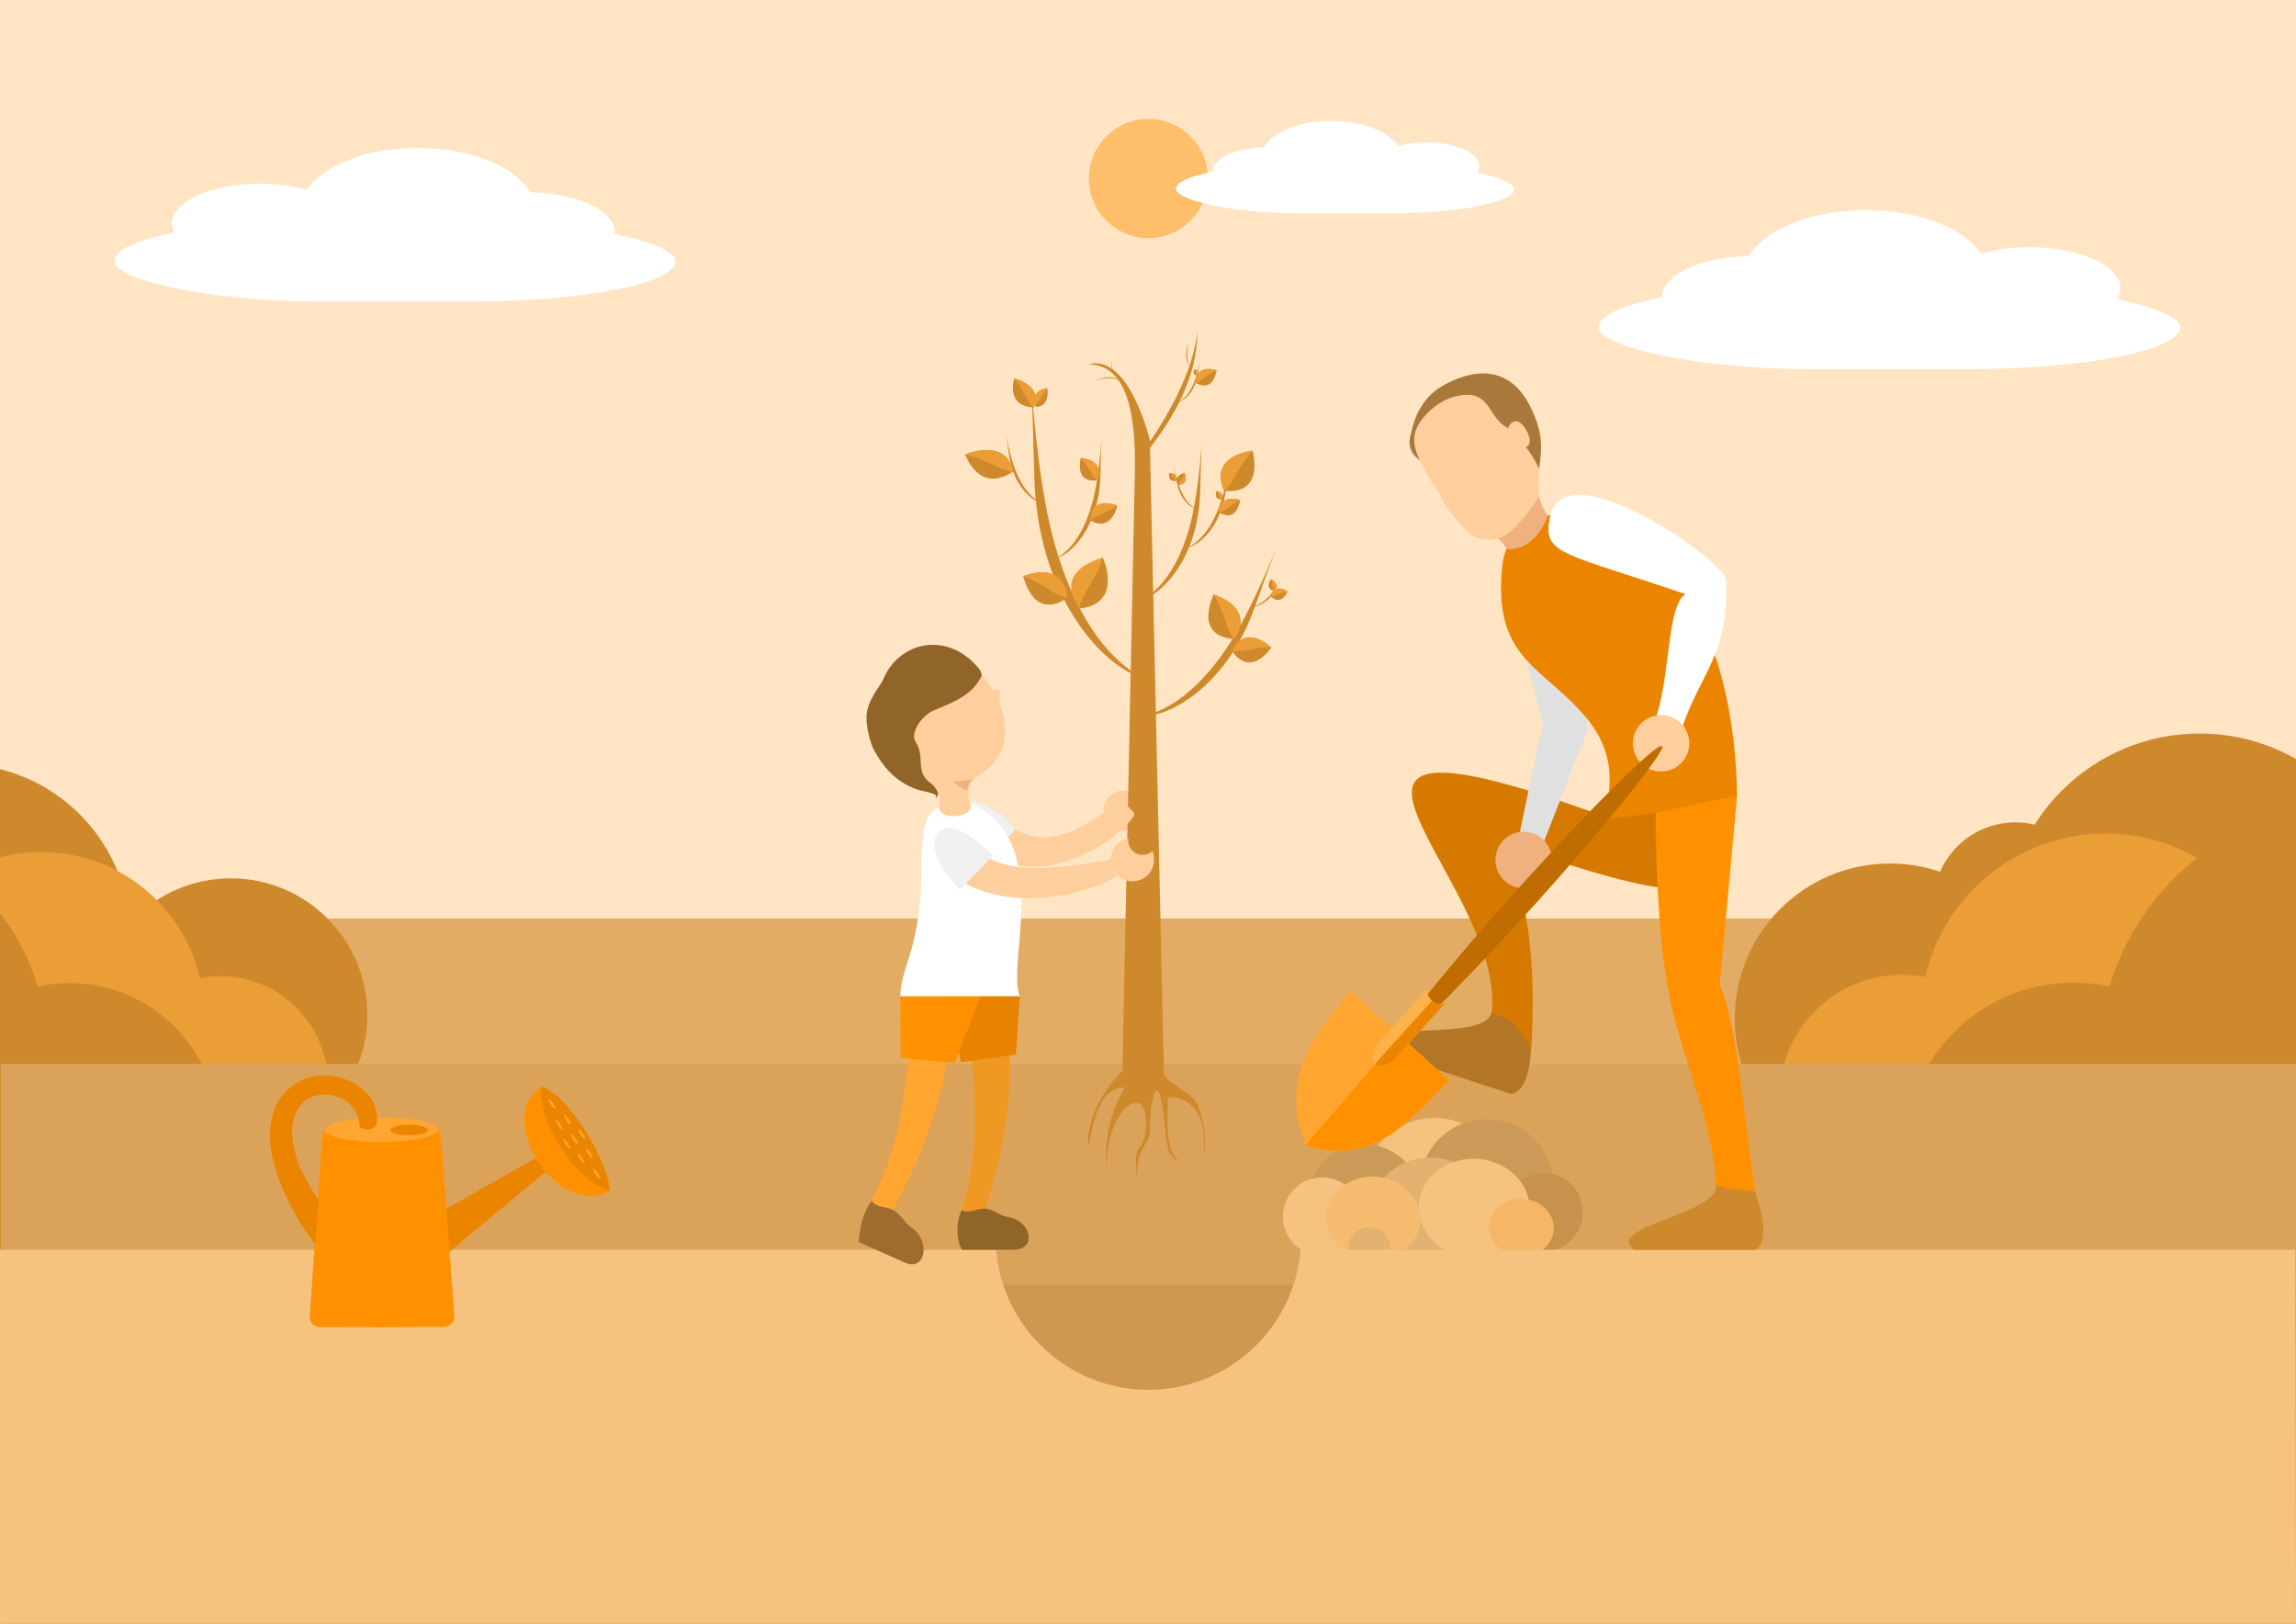 <?xml version="1.0" encoding="UTF-8"?>
<!DOCTYPE svg PUBLIC "-//W3C//DTD SVG 1.1//EN" "http://www.w3.org/Graphics/SVG/1.1/DTD/svg11.dtd">
<!-- Creator: CorelDRAW X7 -->
<svg xmlns="http://www.w3.org/2000/svg" xml:space="preserve" width="297mm" height="210mm" version="1.1" style="shape-rendering:geometricPrecision; text-rendering:geometricPrecision; image-rendering:optimizeQuality; fill-rule:evenodd; clip-rule:evenodd"
viewBox="0 0 29700 21000"
 xmlns:xlink="http://www.w3.org/1999/xlink">
 <defs>
  <style type="text/css">
   <![CDATA[
    .str0 {stroke:#FF9100;stroke-width:7.62}
    .str1 {stroke:white;stroke-width:7.62}
    .fil5 {fill:#00CCFF}
    .fil30 {fill:#91642A}
    .fil31 {fill:#9E6D2E}
    .fil24 {fill:#A8793B}
    .fil19 {fill:#B37626}
    .fil25 {fill:#BF6C00}
    .fil12 {fill:#C7924D}
    .fil11 {fill:#CC9A58}
    .fil1 {fill:#CF892D}
    .fil9 {fill:#CF974F}
    .fil4 {fill:#D49E57}
    .fil20 {fill:#D67900}
    .fil8 {fill:#DBA35A}
    .fil21 {fill:#E0E0E0}
    .fil3 {fill:#E3AC64}
    .fil13 {fill:#E3B271}
    .fil28 {fill:#E88300}
    .fil16 {fill:#EB8500}
    .fil2 {fill:#EB9D36}
    .fil27 {fill:#F09824}
    .fil22 {fill:#F0B17E}
    .fil29 {fill:#F0F0F0}
    .fil15 {fill:#F5B767}
    .fil14 {fill:#F5BC70}
    .fil10 {fill:#F5C280}
    .fil17 {fill:#FF9100}
    .fil18 {fill:#FFA530}
    .fil26 {fill:#FFB14A}
    .fil7 {fill:#FFBE69}
    .fil23 {fill:#FFCE9D}
    .fil0 {fill:#FFE5C4}
    .fil6 {fill:white}
   ]]>
  </style>
 </defs>
 <g id="Слой_x0020_1">
  <rect class="fil0" width="29700" height="21000"/>
  <circle class="fil1" cx="26070" cy="11698" r="1062"/>
  <circle class="fil2" cx="25988" cy="12234" r="837"/>
  <circle class="fil1" cx="24814" cy="12607" r="1156"/>
  <polygon class="fil3" points="0,21000 29700,21000 29700,11880 0,11880 "/>
  <polygon class="fil4" points="500,21000 29700,21000 29700,15587 500,15587 "/>
  <g id="_536730712">
   <path class="fil1" d="M28453 9487c454,0 879,120 1247,330l0 4383c-368,210 -793,330 -1247,330 -1392,0 -2521,-1129 -2521,-2521 0,-1393 1129,-2522 2521,-2522z"/>
   <circle class="fil1" cx="24448" cy="13176" r="2008"/>
   <circle class="fil2" cx="27237" cy="13176" r="2395"/>
   <circle class="fil2" cx="24603" cy="14190" r="1583"/>
   <path class="fil5" d="M29700 15938c-226,-325 -358,-720 -358,-1146 0,-425 132,-820 358,-1145l0 2291z"/>
   <path class="fil1" d="M29700 16920c-1461,-343 -2548,-1654 -2548,-3219 0,-1565 1087,-2876 2548,-3219l0 6438z"/>
   <circle class="fil1" cx="26822" cy="14894" r="2185"/>
  </g>
  <g id="_496365160">
   <path class="fil1" d="M0 14251c965,-240 1681,-1112 1681,-2152 0,-1039 -716,-1912 -1681,-2151l0 4303z"/>
   <circle class="fil1" cx="2986" cy="13126" r="1766"/>
   <path class="fil2" d="M534 11020c-185,0 -364,24 -534,68l0 4076c170,44 349,68 534,68 1163,0 2106,-943 2106,-2106 0,-1163 -943,-2106 -2106,-2106z"/>
   <circle class="fil2" cx="2850" cy="14017" r="1392"/>
   <path class="fil1" d="M0 15367c381,-492 608,-1109 608,-1779 0,-671 -227,-1288 -608,-1780l0 3559z"/>
   <path class="fil1" d="M898 12715c-324,0 -630,80 -898,222l0 3398c268,142 574,223 898,223 1061,0 1922,-861 1922,-1922 0,-1061 -861,-1921 -1922,-1921z"/>
  </g>
  <g id="_496365136">
   <rect class="fil6" x="1480" y="2854" width="7260" height="1046" rx="2664" ry="1352"/>
   <ellipse class="fil6" cx="3361" cy="2890" rx="1136" ry="513"/>
   <ellipse class="fil6" cx="6813" cy="2999" rx="1136" ry="513"/>
   <ellipse class="fil6" cx="5404" cy="2735" rx="1527" ry="820"/>
  </g>
  <circle class="fil7" cx="14855" cy="2309" r="770"/>
  <g id="_496378720">
   <rect class="fil6" x="20678" y="3691" width="7523" height="1084" rx="2760" ry="1401"/>
   <ellipse class="fil6" cx="26252" cy="3728" rx="1177" ry="531"/>
   <ellipse class="fil6" cx="22675" cy="3842" rx="1177" ry="531"/>
   <ellipse class="fil6" cx="24135" cy="3568" rx="1582" ry="850"/>
  </g>
  <g id="_496359736">
   <rect class="fil6" x="15212" y="2129" width="4373" height="630" rx="1604" ry="814"/>
   <ellipse class="fil6" cx="18452" cy="2150" rx="684" ry="309"/>
   <ellipse class="fil6" cx="16373" cy="2216" rx="684" ry="309"/>
   <ellipse class="fil6" cx="17222" cy="2057" rx="920" ry="494"/>
  </g>
  <polygon class="fil8" points="10,13762 29700,13762 29700,21000 10,21000 "/>
  <rect class="fil9" x="510" y="16621" width="29180" height="3879"/>
  <circle class="fil10" transform="matrix(0.998 0.061 -0.061 0.998 18555.2 15381.2)" r="922"/>
  <circle class="fil11" transform="matrix(0.941 0.057 -0.057 0.941 19232.2 15344)" r="922"/>
  <circle class="fil11" transform="matrix(0.799 0.049 -0.049 0.799 17646.2 15536.8)" r="922"/>
  <circle class="fil12" transform="matrix(0.549 0.033 -0.033 0.549 19968.9 15678.4)" r="922"/>
  <circle class="fil10" transform="matrix(0.549 0.033 -0.033 0.549 17101.8 15734.5)" r="922"/>
  <circle class="fil13" transform="matrix(0.824 0.05 -0.045 0.735 18512 15650.5)" r="922"/>
  <circle class="fil10" transform="matrix(0.777 0.047 -0.042 0.693 19070.5 15626.8)" r="922"/>
  <circle class="fil14" transform="matrix(0.659 0.04 -0.036 0.588 17762.7 15760.4)" r="922"/>
  <circle class="fil15" transform="matrix(0.453 0.028 -0.025 0.405 19680.3 15877.3)" r="922"/>
  <circle class="fil13" transform="matrix(0.294 0.018 -0.018 0.294 17711 16142.8)" r="922"/>
  <path class="fil10" d="M0 16164l12885 0c85,1013 934,1810 1970,1810 1036,0 1885,-797 1970,-1810l12865 0 10 4836 -29700 0 0 -4836z"/>
  <g id="_496352824">
   <polygon class="fil16" points="7148,15081 7048,14911 5764,15638 5766,16230 "/>
   <g>
    <path class="fil17" d="M4240 14567l787 -3c69,0 -63,344 -56,419l188 1905c8,76 11,273 -58,273l-968 3c-69,0 -131,-62 -126,-138l149 -2162c5,-76 14,-297 84,-297z"/>
    <path class="fil17 str0" d="M5627 14560l-787 2c-69,0 65,343 58,419l-178 1906c-7,76 -9,272 60,272l968 -3c69,0 131,-62 125,-138l-161 -2161c-6,-76 -16,-297 -85,-297z"/>
   </g>
   <ellipse class="fil18" transform="matrix(0.373 -0.001 0.001 0.322 4936.43 14611.5)" rx="1984" ry="494"/>
   <path class="fil16" d="M4651 14554c-26,-582 -1206,-622 -779,530 16,42 134,260 218,394 23,36 27,44 32,53 0,7 -1,8 -2,22 -14,186 -34,451 -41,542 -18,-25 -19,-21 -73,-97 -339,-478 -835,-1475 -227,-1952 418,-327 1148,-24 1097,469 -13,128 -222,107 -225,39z"/>
   <g>
    <path class="fil17" d="M7011 14052c-328,200 -266,637 -39,990 226,353 636,533 912,356 0,-226 -207,-606 -286,-728 -111,-175 -329,-514 -587,-618z"/>
    <path class="fil16" d="M7011 14052c-115,285 384,1227 873,1346 0,-226 -207,-606 -286,-728 -111,-175 -329,-514 -587,-618z"/>
    <rect class="fil18" transform="matrix(0.264 -0.17 0.163 0.254 7276.35 14738.8)" width="106" height="503" rx="300" ry="300"/>
    <rect class="fil18" transform="matrix(0.264 -0.17 0.163 0.254 7084.23 14223.8)" width="106" height="503" rx="300" ry="300"/>
    <rect class="fil18" transform="matrix(0.264 -0.17 0.163 0.254 7664.39 15128.1)" width="106" height="503" rx="300" ry="300"/>
    <rect class="fil18" transform="matrix(0.264 -0.17 0.163 0.254 7179.1 14494.8)" width="106" height="503" rx="300" ry="300"/>
    <rect class="fil18" transform="matrix(0.264 -0.17 0.163 0.254 7374.31 14675.9)" width="106" height="503" rx="300" ry="300"/>
    <rect class="fil18" transform="matrix(0.264 -0.17 0.163 0.254 7472.27 14613.1)" width="106" height="503" rx="300" ry="300"/>
    <rect class="fil18" transform="matrix(0.264 -0.17 0.163 0.254 7284.55 14427.1)" width="106" height="503" rx="300" ry="300"/>
    <rect class="fil18" transform="matrix(0.264 -0.17 0.163 0.254 7460.81 14926.8)" width="106" height="503" rx="300" ry="300"/>
    <rect class="fil18" transform="matrix(0.264 -0.17 0.163 0.254 7566.26 14859.1)" width="106" height="503" rx="300" ry="300"/>
   </g>
   <ellipse class="fil16" transform="matrix(0.612 -0.002 0.001 0.429 5291.27 14615.6)" rx="395" ry="159"/>
  </g>
  <path class="fil1" d="M22702 15400l-508 -74 -1 2c57,372 -1445,532 -1057,836l933 0c211,0 421,0 632,0 200,-100 80,-514 1,-764z"/>
  <path class="fil19" d="M19813 13335l-516 -258c-53,434 -1727,63 -1420,523l994 327c225,74 449,148 674,222 248,-37 265,-520 268,-814z"/>
  <path class="fil17" d="M21258 10401l1094 -201c75,-69 74,21 118,91 -5,49 -32,108 -78,126l-1094 200 -40 -216z"/>
  <rect class="fil20" x="20832" y="10400" width="1112" height="723"/>
  <path class="fil20" d="M20082 10324l1860 644c-71,564 -84,207 -270,483 -103,154 -1518,-294 -2201,-549 261,650 415,1455 334,2684 -255,-570 -519,-402 -508,-509 164,-1612 -2886,-3956 785,-2753z"/>
  <path class="fil21" d="M19956 9342l-298 1432 314 111 562 -1438c-15,-325 -53,-626 -69,-952 -80,-629 -250,-1339 -604,-1113 -304,193 -287,613 95,1960z"/>
  <path class="fil16" d="M19434 7310c-137,1233 551,1313 1102,1994 497,614 175,1149 268,1280 654,-50 959,-150 1666,-293 -68,-3910 -2894,-4265 -3036,-2981z"/>
  <path class="fil22" d="M19908 6413l-858 73c9,254 406,510 437,610 211,41 442,-149 534,-428 -90,-123 -106,-217 -113,-255z"/>
  <path class="fil23" d="M18668 5154c573,-483 875,-198 1171,237 190,279 19,735 69,1022 -67,145 -360,500 -483,536 -343,99 -454,-77 -613,-263 -134,-157 -101,-135 -224,-345 -338,-575 -493,-704 80,-1187z"/>
  <path class="fil24" d="M18368 5962c-32,-77 -49,-114 -63,-177 -19,-83 -35,-213 107,-383 263,-315 593,-327 705,-268 182,95 179,291 393,405 13,-68 75,-92 105,-92 89,-2 259,287 121,336 46,40 148,221 173,277 41,-266 49,-456 -99,-771 -293,-622 -808,-496 -1157,-295 -281,162 -362,459 -377,519 -36,146 -62,200 -26,299 35,99 105,119 118,150z"/>
  <path class="fil6 str1" d="M21813 7683c-246,126 -201,1045 -386,1593 122,53 161,37 332,124 240,-707 595,-922 567,-1884 18,-247 -2105,-1714 -2273,-829 -91,480 104,435 1760,996z"/>
  <circle class="fil23" transform="matrix(0.967 -0.125 0.125 0.967 14533 10482.8)" r="265"/>
  <g id="_537267944">
   <path class="fil1" d="M15488 4287c0,584 -297,1097 -612,1506l182 8201 -542 0c55,-2631 109,-5262 164,-7893 15,-757 -102,-1387 -604,-1389 538,-148 801,996 802,996 341,-506 568,-1000 610,-1421z"/>
   <path class="fil1" d="M14759 7760c-3,0 414,-143 635,-968 177,-661 165,-1818 131,-434 -21,838 -478,1329 -766,1402z"/>
   <path class="fil1" d="M14735 9265c-4,0 560,-7 1158,-922 479,-733 927,-2143 332,-475 -360,1010 -1111,1424 -1490,1397z"/>
   <path class="fil1" d="M13651 7225c-3,1 315,-109 483,-738 135,-504 126,-1386 100,-331 -16,639 -364,1014 -583,1069z"/>
   <path class="fil1" d="M15338 7087c-2,0 234,-49 412,-481 142,-346 216,-973 101,-226 -70,453 -352,688 -513,707z"/>
   <path class="fil1" d="M16170 7842c-1,0 110,19 250,-134 111,-122 233,-375 76,-78 -95,179 -252,231 -326,212z"/>
   <path class="fil1" d="M13491 6507c1,0 -198,-41 -348,-406 -119,-292 -182,-822 -85,-191 59,383 297,580 433,597z"/>
   <path class="fil1" d="M14812 8778c5,2 -775,-267 -1188,-1812 -331,-1237 -309,-3402 -245,-811 39,1568 894,2488 1433,2623z"/>
   <path class="fil1" d="M15488 6585c1,0 -123,-25 -217,-252 -74,-182 -113,-512 -53,-119 37,238 185,361 270,371z"/>
   <path class="fil1" d="M14555 13755c-33,-70 -18,78 -36,96 -437,427 -468,910 -438,976 50,-260 134,-779 470,-761 0,0 -306,458 -233,1059 -30,-728 476,-1138 503,-649 27,489 -207,211 -102,796 -53,-400 160,-475 156,-641 -9,-405 116,-904 192,-70 36,400 77,445 309,482 -299,-1 -280,-412 -268,-845 143,-31 542,72 457,753 45,-155 24,-400 -56,-623 -82,-228 -397,-285 -454,-442 -7,-315 -282,-225 -500,-131z"/>
   <path class="fil1" d="M15228 5203c-1,0 123,-25 216,-252 74,-182 114,-512 53,-119 -37,238 -185,361 -269,371z"/>
   <path class="fil1" d="M15411 4757c0,1 -57,-40 -55,-176 1,-109 53,-286 -2,-72 -33,129 16,225 57,248z"/>
   <path class="fil1" d="M14500 4938c0,1 -43,-55 -179,-46 -109,7 -283,68 -72,2 128,-40 225,4 251,44z"/>
   <path class="fil1" d="M14449 4852c0,0 -40,-14 -61,-93 -17,-63 -16,-174 -13,-41 2,80 46,127 74,134z"/>
   <g>
    <path class="fil1" d="M12484 5878c193,-78 558,-132 619,223 -349,228 -538,-25 -619,-223z"/>
    <path class="fil2" d="M12484 5878c193,-78 558,-132 619,223 -209,-26 -322,-155 -619,-223z"/>
   </g>
   <g>
    <path class="fil1" d="M16203 5830c-204,22 -532,151 -368,517 420,42 421,-289 368,-517z"/>
    <path class="fil2" d="M16203 5830c-204,22 -532,151 -368,517 154,-128 167,-306 368,-517z"/>
   </g>
   <g>
    <path class="fil1" d="M13236 7453c190,-77 540,-119 569,281 -351,236 -508,-56 -569,-281z"/>
    <path class="fil2" d="M13236 7453c190,-77 540,-119 569,281 -197,-40 -292,-190 -569,-281z"/>
   </g>
   <g>
    <path class="fil1" d="M15699 7690c197,60 494,248 265,576 -421,-37 -359,-363 -265,-576z"/>
    <path class="fil2" d="M15699 7690c197,60 494,248 265,576 -128,-154 -107,-331 -265,-576z"/>
   </g>
   <g>
    <path class="fil1" d="M13119 4895c139,36 361,156 249,376 -286,-18 -285,-234 -249,-376z"/>
    <path class="fil2" d="M13119 4895c139,36 361,156 249,376 -105,-100 -113,-217 -249,-376z"/>
   </g>
   <g>
    <path class="fil2" d="M13545 5018c15,89 4,248 -151,241 -64,-169 60,-225 151,-241z"/>
    <path class="fil1" d="M13545 5018c15,89 4,248 -151,241 30,-86 95,-122 151,-241z"/>
   </g>
   <g>
    <path class="fil1" d="M15738 4788c-98,-30 -274,-35 -271,165 185,102 250,-50 271,-165z"/>
    <path class="fil2" d="M15738 4788c-98,-30 -274,-35 -271,165 96,-28 137,-107 271,-165z"/>
   </g>
   <g>
    <path class="fil1" d="M16043 6467c-98,-30 -274,-36 -271,164 185,103 250,-49 271,-164z"/>
    <path class="fil2" d="M16043 6467c-98,-30 -274,-36 -271,164 96,-28 137,-107 271,-164z"/>
   </g>
   <g>
    <path class="fil1" d="M16656 7650c-62,-41 -183,-79 -220,61 108,108 184,15 220,-61z"/>
    <path class="fil2" d="M16656 7650c-62,-41 -183,-79 -220,61 72,-1 116,-48 220,-61z"/>
   </g>
   <g>
    <path class="fil1" d="M16439 7491c46,22 110,80 41,150 -101,-26 -72,-102 -41,-150z"/>
    <path class="fil2" d="M16439 7491c46,22 110,80 41,150 -25,-42 -12,-84 -41,-150z"/>
   </g>
   <g>
    <path class="fil1" d="M13980 5922c116,10 304,80 214,290 -239,28 -242,-160 -214,-290z"/>
    <path class="fil2" d="M13980 5922c116,10 304,80 214,290 -89,-71 -98,-172 -214,-290z"/>
   </g>
   <g>
    <path class="fil1" d="M15322 6115c23,51 37,146 -71,157 -68,-94 10,-139 71,-157z"/>
    <path class="fil2" d="M15322 6115c23,51 37,146 -71,157 9,-54 49,-81 71,-157z"/>
   </g>
   <g>
    <path class="fil1" d="M15124 6119c44,-1 117,17 93,100 -89,20 -98,-50 -93,-100z"/>
    <path class="fil2" d="M15124 6119c44,-1 117,17 93,100 -37,-23 -45,-61 -93,-100z"/>
   </g>
   <g>
    <path class="fil1" d="M15734 6350c42,7 107,38 69,110 -86,3 -82,-64 -69,-110z"/>
    <path class="fil2" d="M15734 6350c42,7 107,38 69,110 -30,-28 -30,-64 -69,-110z"/>
   </g>
   <g>
    <path class="fil1" d="M16446 8376c-119,-114 -369,-249 -509,42 192,281 397,109 509,-42z"/>
    <path class="fil2" d="M16446 8376c-119,-114 -369,-249 -509,42 159,29 275,-56 509,-42z"/>
   </g>
   <g>
    <path class="fil2" d="M14263 7211c95,214 155,610 -299,658 -282,-391 45,-581 299,-658z"/>
    <path class="fil1" d="M14263 7211c95,214 155,610 -299,658 38,-226 206,-340 299,-658z"/>
   </g>
   <g>
    <path class="fil2" d="M14452 6535c-27,126 -127,321 -344,196 1,-263 206,-243 344,-196z"/>
    <path class="fil1" d="M14452 6535c-27,126 -127,321 -344,196 89,-88 200,-84 344,-196z"/>
   </g>
   <g>
    <path class="fil1" d="M15454 4773c26,12 62,43 25,83 -57,-14 -42,-56 -25,-83z"/>
    <path class="fil2" d="M15454 4773c26,12 62,43 25,83 -15,-24 -8,-47 -25,-83z"/>
   </g>
  </g>
  <circle class="fil23" transform="matrix(0.992 -0.124 0.124 0.992 21487.1 9613.08)" r="365"/>
  <circle class="fil22" cx="19709" cy="11122" r="365"/>
  <rect class="fil25" transform="matrix(0.599 0.541 -0.37 0.41 21389.2 9551.51)" width="369" height="9463" rx="5000" ry="5000"/>
  <path class="fil18" d="M17476 12824l1271 1150c-426,405 -924,1142 -1857,835 -297,-754 -52,-1271 586,-1985z"/>
  <path class="fil17" d="M18111 13399l636 575c-426,405 -924,1142 -1857,835 382,-443 606,-709 1221,-1410z"/>
  <path class="fil26" d="M18486 12764l-677 748c-40,44 -69,184 -26,251l0 0c43,67 207,-7 246,-51l677 -749c-39,44 -122,35 -182,-20l0 0c-61,-55 -78,-135 -38,-179z"/>
  <path class="fil16" d="M18266 13228l-338 374c-39,44 -145,161 -145,161l0 0c43,67 207,-7 246,-51l677 -749c-39,44 -122,35 -182,-20l0 0c0,0 -298,328 -258,285z"/>
  <path class="fil17" d="M22470 10291l-1051 218c0,653 28,1637 179,2396 152,760 595,1711 595,2423 14,-7 169,72 509,72 -150,-965 -213,-2079 -456,-2671l224 -2438z"/>
  <path class="fil23" d="M14672 10520c64,86 -1238,1322 -2233,260 -84,-89 -109,-266 30,-350 468,-284 599,1040 1938,-17 83,-65 169,-23 265,107z"/>
  <path class="fil18" d="M12261 13616l-479 -117c-107,688 -102,1311 -580,2170 160,40 136,34 296,73 451,-830 666,-1438 763,-2126z"/>
  <path class="fil27" d="M13055 13505l-493 -22c29,696 154,1306 -147,2242 164,7 139,6 304,13 281,-901 374,-1539 336,-2233z"/>
  <polygon class="fil28" points="13193,12884 12225,12654 12429,13737 13141,13640 "/>
  <polygon class="fil17" points="11646,12884 12682,12884 12350,13747 11649,13679 "/>
  <path class="fil29" d="M12499 10399c183,-124 557,225 642,324l-414 429c-66,-74 -324,-362 -323,-556 1,-98 11,-139 95,-197z"/>
  <path class="fil6" d="M12334 10365c51,-12 108,-19 157,0 1177,438 513,2121 702,2519l-1547 0c7,-320 171,-519 240,-1092 68,-573 -12,-450 68,-1051 28,-203 144,-324 380,-376z"/>
  <path class="fil23" d="M11944 8421c521,-240 1431,878 898,1455 -63,68 -141,136 -223,186 -102,62 -119,211 -67,335 75,177 -466,253 -402,-14 16,-69 1,-117 -32,-121 -416,-50 -761,-393 -811,-843 -58,-522 116,-757 637,-998z"/>
  <path class="fil23" d="M12747 8839c41,62 79,94 150,82 71,-11 40,185 -5,190 -46,5 -88,-41 -94,-102 -7,-61 -91,-233 -51,-170z"/>
  <path class="fil30" d="M12108 10326c10,-45 -18,-54 -44,-63 -76,-26 -153,-35 -214,-57 -251,-90 -426,-277 -554,-524 -28,-55 -91,-259 -88,-412 5,-212 188,-411 214,-475 188,-475 782,-635 1191,-204 88,92 73,102 88,139 -117,293 -490,393 -635,464 -161,78 -293,294 -222,402 125,189 -5,374 173,516 16,12 93,68 115,141 10,33 -23,65 -24,73z"/>
  <path class="fil23" d="M14488 11274c18,106 -1286,690 -2176,45 -99,-72 -76,-262 56,-352 391,-269 36,523 1907,165 172,-33 161,-167 213,142z"/>
  <path class="fil29" d="M12183 10736c188,-128 573,232 660,333l-425 440c-68,-76 -334,-371 -332,-571 1,-100 11,-143 97,-202z"/>
  <path class="fil31" d="M11275 15531c63,89 199,75 274,116 116,64 137,158 251,237 235,162 180,569 -100,444l-592 -265c19,-234 65,-394 167,-532z"/>
  <path class="fil30" d="M12438 15651c91,52 210,-25 297,-19 135,10 180,88 317,111 284,49 369,421 55,421l-665 0c-74,-143 -78,-344 -4,-513z"/>
  <path class="fil23" d="M14482 10893c35,-26 74,-42 114,-50 -7,47 4,97 34,138 61,83 178,100 260,40 6,-5 11,-9 16,-13 50,117 16,257 -91,336 -125,92 -300,65 -392,-59 -92,-125 -66,-300 59,-392z"/>
  <path class="fil22" d="M12573 10077c-20,21 -48,79 -51,98 -10,56 -3,77 -188,-61 -18,-14 48,-7 118,-12 46,-4 96,-19 121,-25z"/>
 </g>
</svg>
